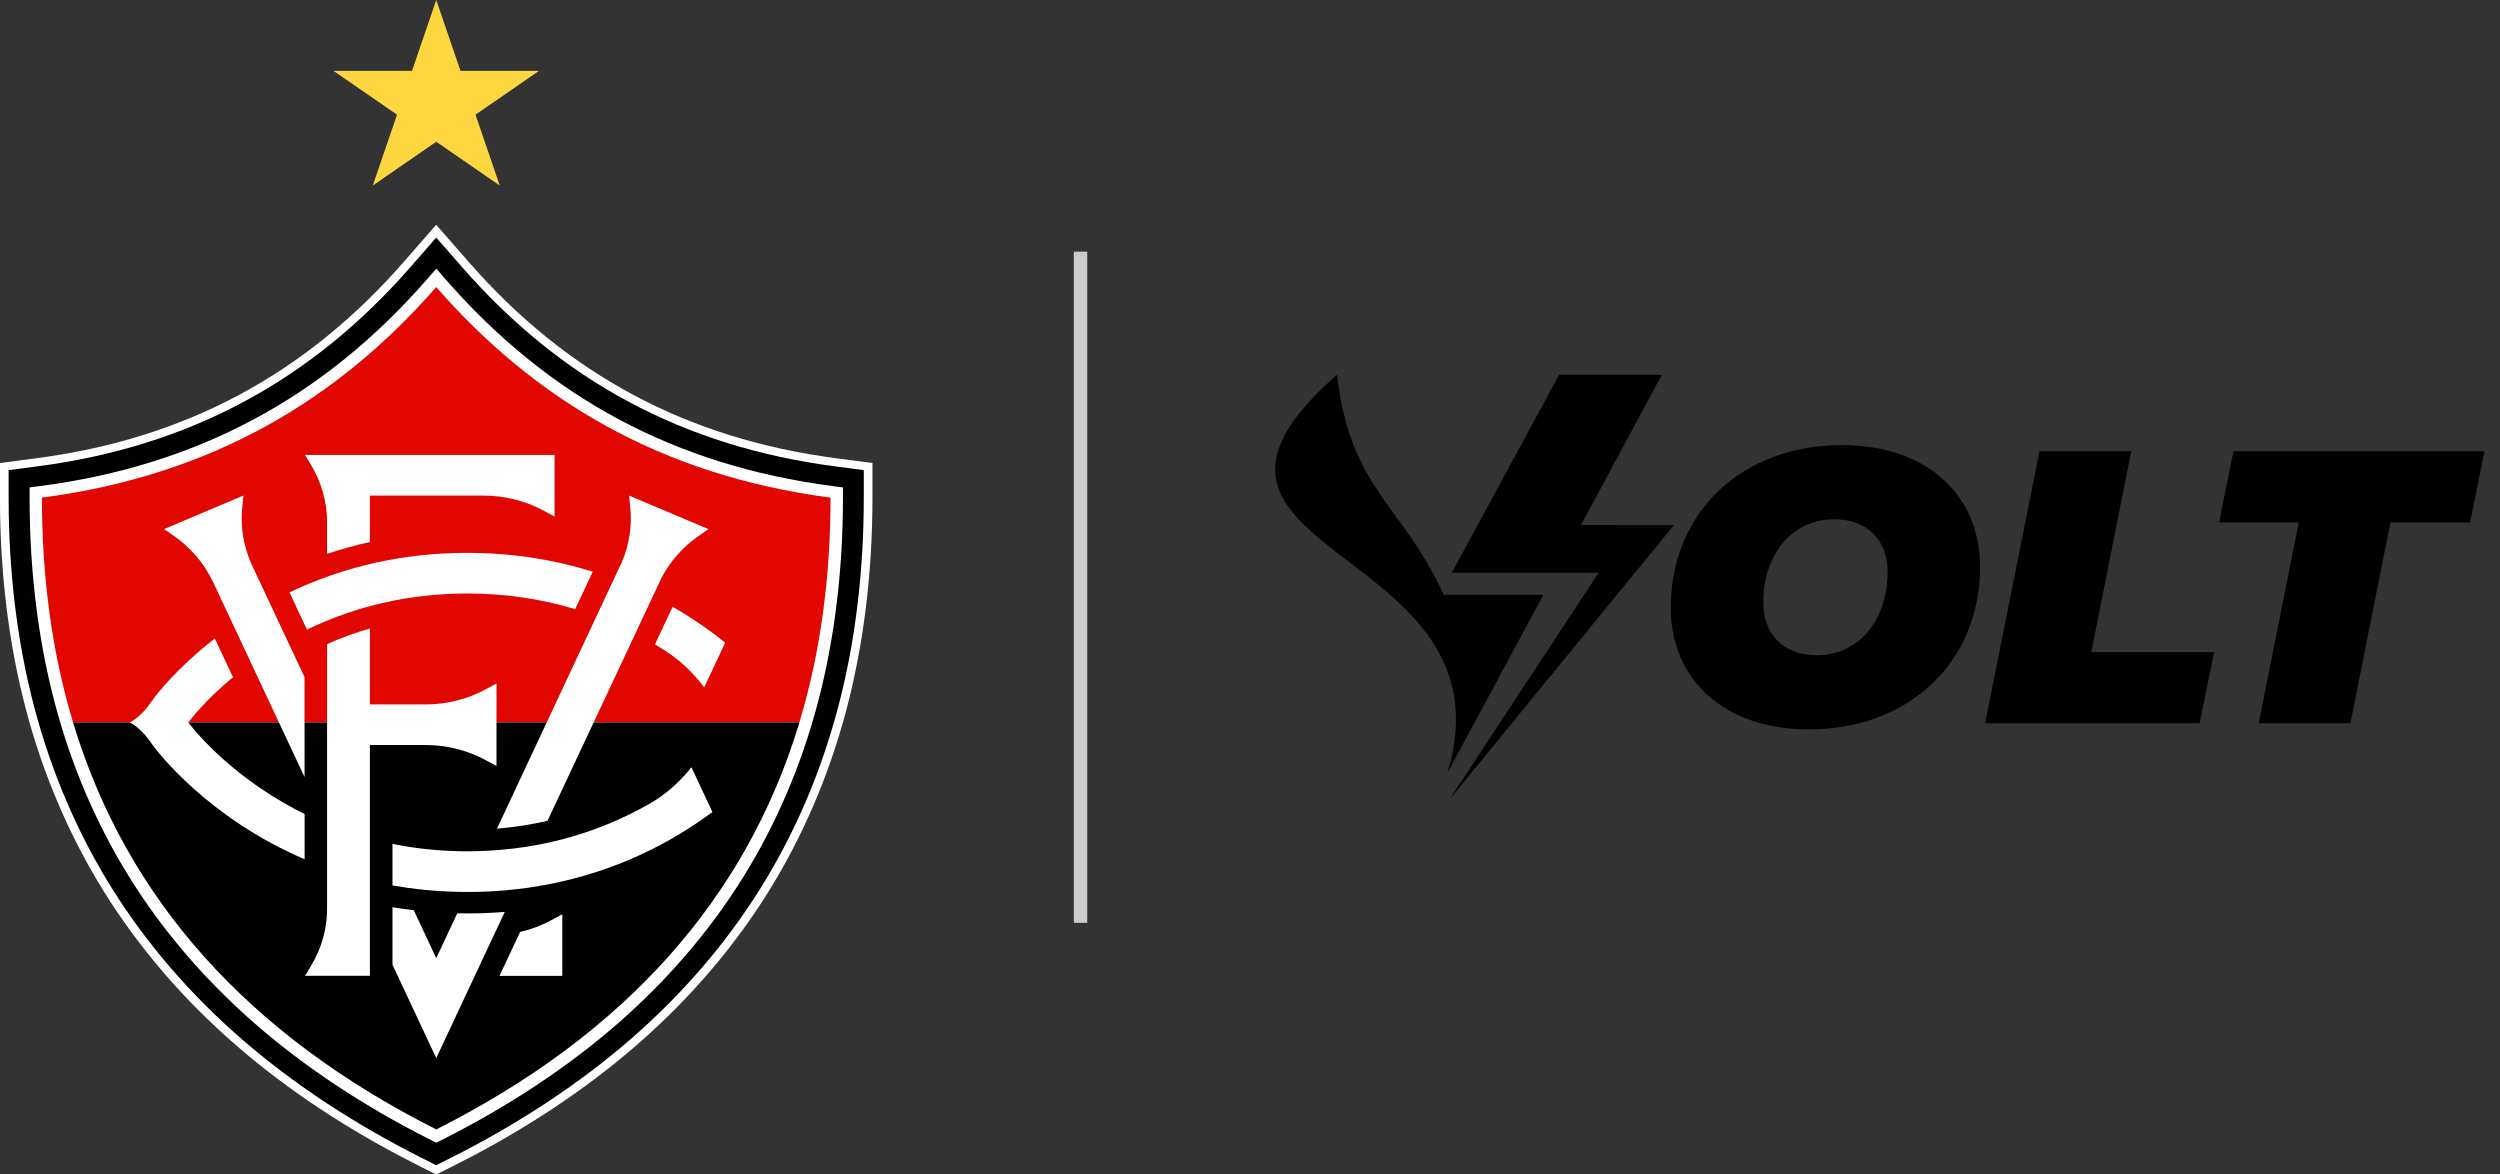 <svg width="149" height="70" viewBox="0 0 149 70" fill="none" xmlns="http://www.w3.org/2000/svg">
<rect x="0" y="0" width="149" height="70" fill="#333333" stroke="none"/>
<g clip-path="url(#clip0_807_18662)">
<path d="M26 0L27.446 4.224H32.124L28.34 6.835L29.786 11.059L26 8.449L22.217 11.059L23.663 6.835L19.877 4.224H24.555L26 0Z" fill="#FED63F"/>
<path d="M24.829 69.409C20.744 67.35 17.11 64.944 14.03 62.264C10.924 59.563 8.299 56.508 6.223 53.184C4.15 49.862 2.575 46.189 1.541 42.265C0.518 38.374 -0.002 34.134 -0.002 29.661V27.595L2.155 27.313C11.032 26.151 18.204 22.318 24.076 15.596L25.998 13.396L27.92 15.596C33.794 22.318 40.964 26.151 49.841 27.313L51.998 27.595V29.661C51.998 34.134 51.478 38.376 50.455 42.265C49.421 46.189 47.846 49.864 45.775 53.184C43.701 56.508 41.074 59.563 37.968 62.266C34.888 64.946 31.256 67.352 27.171 69.412L26 70.002L24.829 69.412V69.409Z" fill="white"/>
<path d="M49.774 27.795C40.764 26.616 33.486 22.727 27.527 15.906L26 14.158L24.473 15.906C18.514 22.727 11.236 26.616 2.226 27.795L0.514 28.02V29.661C0.514 34.094 1.027 38.295 2.042 42.146C3.064 46.025 4.62 49.655 6.666 52.935C8.715 56.217 11.309 59.235 14.377 61.905C17.424 64.557 21.023 66.937 25.068 68.979L25.998 69.449L26.928 68.979C30.973 66.937 34.572 64.557 37.619 61.905C40.687 59.235 43.281 56.217 45.329 52.935C47.376 49.655 48.932 46.025 49.953 42.146C50.968 38.295 51.482 34.094 51.482 29.661V28.02L49.77 27.795H49.774Z" fill="black"/>
<path d="M25.655 67.932C21.701 65.938 18.189 63.617 15.221 61.032C12.245 58.441 9.728 55.514 7.742 52.331C5.755 49.149 4.245 45.626 3.255 41.858C2.265 38.102 1.764 33.996 1.764 29.659V29.051L2.398 28.968C11.733 27.745 19.267 23.72 25.436 16.66L26.002 16.012L26.568 16.66C32.735 23.72 40.271 27.745 49.606 28.968L50.24 29.051V29.659C50.24 33.996 49.739 38.1 48.749 41.858C47.757 45.626 46.247 49.149 44.262 52.331C42.276 55.512 39.759 58.441 36.783 61.032C33.812 63.617 30.301 65.94 26.347 67.932L26.002 68.106L25.657 67.932H25.655Z" fill="white"/>
<path d="M26 17.107C20.236 23.703 12.769 28.314 2.498 29.659C2.498 34.434 3.103 38.85 4.31 42.908C4.324 42.958 4.339 43.007 4.353 43.055H47.644C47.659 43.005 47.674 42.958 47.688 42.908C48.895 38.85 49.5 34.434 49.5 29.659C39.229 28.314 31.759 23.703 25.998 17.107" fill="#E10600"/>
<path d="M4.395 43.191C7.582 53.614 14.783 61.656 26 67.314C37.218 61.656 44.419 53.614 47.605 43.191C47.62 43.145 47.632 43.1 47.647 43.055H4.354C4.368 43.1 4.381 43.145 4.395 43.191Z" fill="black"/>
<path d="M12.697 34.687C12.185 33.599 11.38 32.649 10.369 31.944L9.778 31.533L14.512 29.532L14.44 30.224C14.315 31.409 14.517 32.611 15.028 33.702L18.15 40.357V46.311L12.699 34.685L12.697 34.687Z" fill="white"/>
<path d="M37.078 33.467C37.511 32.44 37.677 31.32 37.563 30.226L37.49 29.535L42.224 31.535L41.633 31.946C40.687 32.603 39.917 33.482 39.406 34.484L32.631 48.92C31.653 49.147 30.64 49.305 29.619 49.388L37.078 33.467Z" fill="white"/>
<path d="M23.392 57.499V54.071C23.814 54.142 24.238 54.203 24.663 54.252L26 57.106L27.254 54.432C27.477 54.438 27.67 54.44 27.853 54.44C28.598 54.44 29.347 54.41 30.085 54.349L26 63.062L23.392 57.499Z" fill="white"/>
<path d="M17.252 35.305C20.53 33.743 24.095 32.949 27.854 32.949C30.437 32.949 32.95 33.328 35.327 34.075L34.281 36.304C32.23 35.686 30.069 35.372 27.854 35.372C24.468 35.372 21.252 36.097 18.294 37.525L17.254 35.305H17.252Z" fill="white"/>
<path d="M41.97 40.971C41.057 39.733 40.008 38.998 39.449 38.664L39.037 38.402L40.087 36.162C41.184 36.792 42.236 37.511 43.222 38.303L41.97 40.971Z" fill="white"/>
<path d="M27.853 53.16C27.809 53.16 27.766 53.16 27.722 53.16H27.635C27.254 53.156 26.869 53.144 26.493 53.125C26.154 53.107 25.819 53.083 25.494 53.053C25.087 53.016 24.677 52.969 24.271 52.911C23.978 52.87 23.683 52.822 23.392 52.771V50.298C23.627 50.346 23.866 50.389 24.101 50.429C25.28 50.626 26.501 50.729 27.73 50.737H27.782C27.805 50.737 27.828 50.737 27.853 50.737C28.198 50.737 28.546 50.729 28.912 50.713C30.033 50.662 31.146 50.53 32.221 50.318C32.666 50.229 33.107 50.129 33.534 50.018C35.304 49.554 37.014 48.861 38.615 47.958L38.623 47.954C39.189 47.644 40.248 46.955 41.209 45.727L42.461 48.397C39.353 50.701 35.845 52.19 32.034 52.822C31.622 52.892 31.206 52.949 30.796 52.996C29.831 53.107 28.841 53.162 27.853 53.162" fill="white"/>
<path d="M18.148 51.209C12.33 48.722 9.314 44.692 9.187 44.52L8.827 44.032C8.565 43.677 8.253 43.379 7.899 43.149L7.893 43.145L7.739 43.057L7.897 42.966H7.902C8.255 42.735 8.565 42.438 8.829 42.083L9.191 41.591C9.322 41.413 10.518 39.832 12.804 38.054L13.886 40.361C12.178 41.777 11.292 42.968 11.284 42.98L11.227 43.057L11.284 43.134C11.304 43.163 13.461 46.05 17.613 48.239C17.738 48.304 17.865 48.369 17.994 48.434C18.048 48.46 18.1 48.487 18.154 48.513V51.209H18.148Z" fill="white"/>
<path d="M19.494 31.124C19.494 29.931 19.166 28.754 18.542 27.72L18.18 27.115H33.052V30.787L32.415 30.443C31.325 29.852 30.086 29.538 28.829 29.538H22.044V32.303C21.177 32.497 20.32 32.734 19.492 33.01V31.124H19.494Z" fill="white"/>
<path d="M18.542 57.558C18.704 57.288 18.849 57.001 18.974 56.707C19.32 55.889 19.494 55.03 19.494 54.154V38.386C20.322 38.019 21.179 37.705 22.046 37.456V41.984H25.368C26.622 41.984 27.862 41.672 28.954 41.08L29.591 40.734V45.654L28.954 45.308C27.864 44.718 26.625 44.403 25.368 44.403H22.046V58.159H18.18L18.544 57.556L18.542 57.558Z" fill="white"/>
<path d="M29.771 58.16L30.999 55.544C31.658 55.392 32.288 55.153 32.877 54.835L33.513 54.491V58.163H29.774L29.771 58.16Z" fill="white"/>
</g>
<line x1="64.4" y1="15" x2="64.4" y2="55" stroke="#CDCCCC" stroke-width="0.8"/>
<g clip-path="url(#clip1_807_18662)">
<path d="M99.578 36.227C99.578 30.51 103.841 26.527 109.791 26.527C114.841 26.527 118.012 29.513 118.012 33.773C118.012 39.49 113.75 43.472 107.799 43.472C102.749 43.472 99.578 40.487 99.578 36.227ZM112.503 34.096C112.503 32.221 111.321 30.948 109.329 30.948C106.642 30.948 105.09 33.241 105.09 35.901C105.09 37.777 106.271 39.05 108.264 39.05C110.951 39.05 112.503 36.757 112.503 34.096Z" fill="black"/>
<path d="M121.559 26.897H127.024L124.638 38.866H131.956L131.1 43.102H118.314L121.556 26.897H121.559Z" fill="black"/>
<path d="M137.006 31.134H132.258L133.114 26.897H148.075L147.219 31.134H142.471L140.085 43.102H134.62L137.006 31.134Z" fill="black"/>
<path fill-rule="evenodd" clip-rule="evenodd" d="M135.158 42.66H139.722L141.005 36.219C139.505 36.337 137.961 36.436 136.381 36.514L135.155 42.66H135.158Z" fill="black"/>
<path fill-rule="evenodd" clip-rule="evenodd" d="M120.069 36.587L118.853 42.662H130.735L131.414 39.309H124.098L124.615 36.712C123.073 36.688 121.557 36.646 120.069 36.587Z" fill="black"/>
<path fill-rule="evenodd" clip-rule="evenodd" d="M107.799 43.032C109.57 43.032 111.289 42.685 112.861 41.856C114.32 41.085 115.483 40.004 116.322 38.585C116.725 37.904 117.022 37.19 117.225 36.45C115.655 36.361 114.122 36.25 112.637 36.123C112.569 36.337 112.489 36.549 112.394 36.757C112.034 37.563 111.498 38.236 110.775 38.743C110.027 39.266 109.171 39.495 108.264 39.495C107.269 39.495 106.333 39.226 105.621 38.508C104.923 37.801 104.647 36.886 104.647 35.906C104.647 35.668 104.659 35.43 104.683 35.194C103.089 34.954 101.582 34.69 100.175 34.403C100.071 34.999 100.021 35.609 100.021 36.229C100.021 37.489 100.302 38.691 100.965 39.77C101.618 40.836 102.535 41.613 103.655 42.162C104.947 42.796 106.373 43.032 107.802 43.032" fill="black"/>
<path fill-rule="evenodd" clip-rule="evenodd" d="M86.052 35.449C83.51 29.97 80.476 29.145 79.686 22.338C67.299 33.168 90.434 32.296 86.266 46.067L91.986 35.449H86.052Z" fill="black"/>
<path fill-rule="evenodd" clip-rule="evenodd" d="M95.276 34.136H86.527L92.921 22.338H99.044L94.225 31.294L99.763 31.299L86.381 47.662L95.276 34.136Z" fill="black"/>
</g>
<defs>
<clipPath id="clip0_807_18662">
<rect width="52" height="70" fill="white"/>
</clipPath>
<clipPath id="clip1_807_18662">
<rect width="72.077" height="25.324" fill="white" transform="translate(76 22.338)"/>
</clipPath>
</defs>
</svg>
